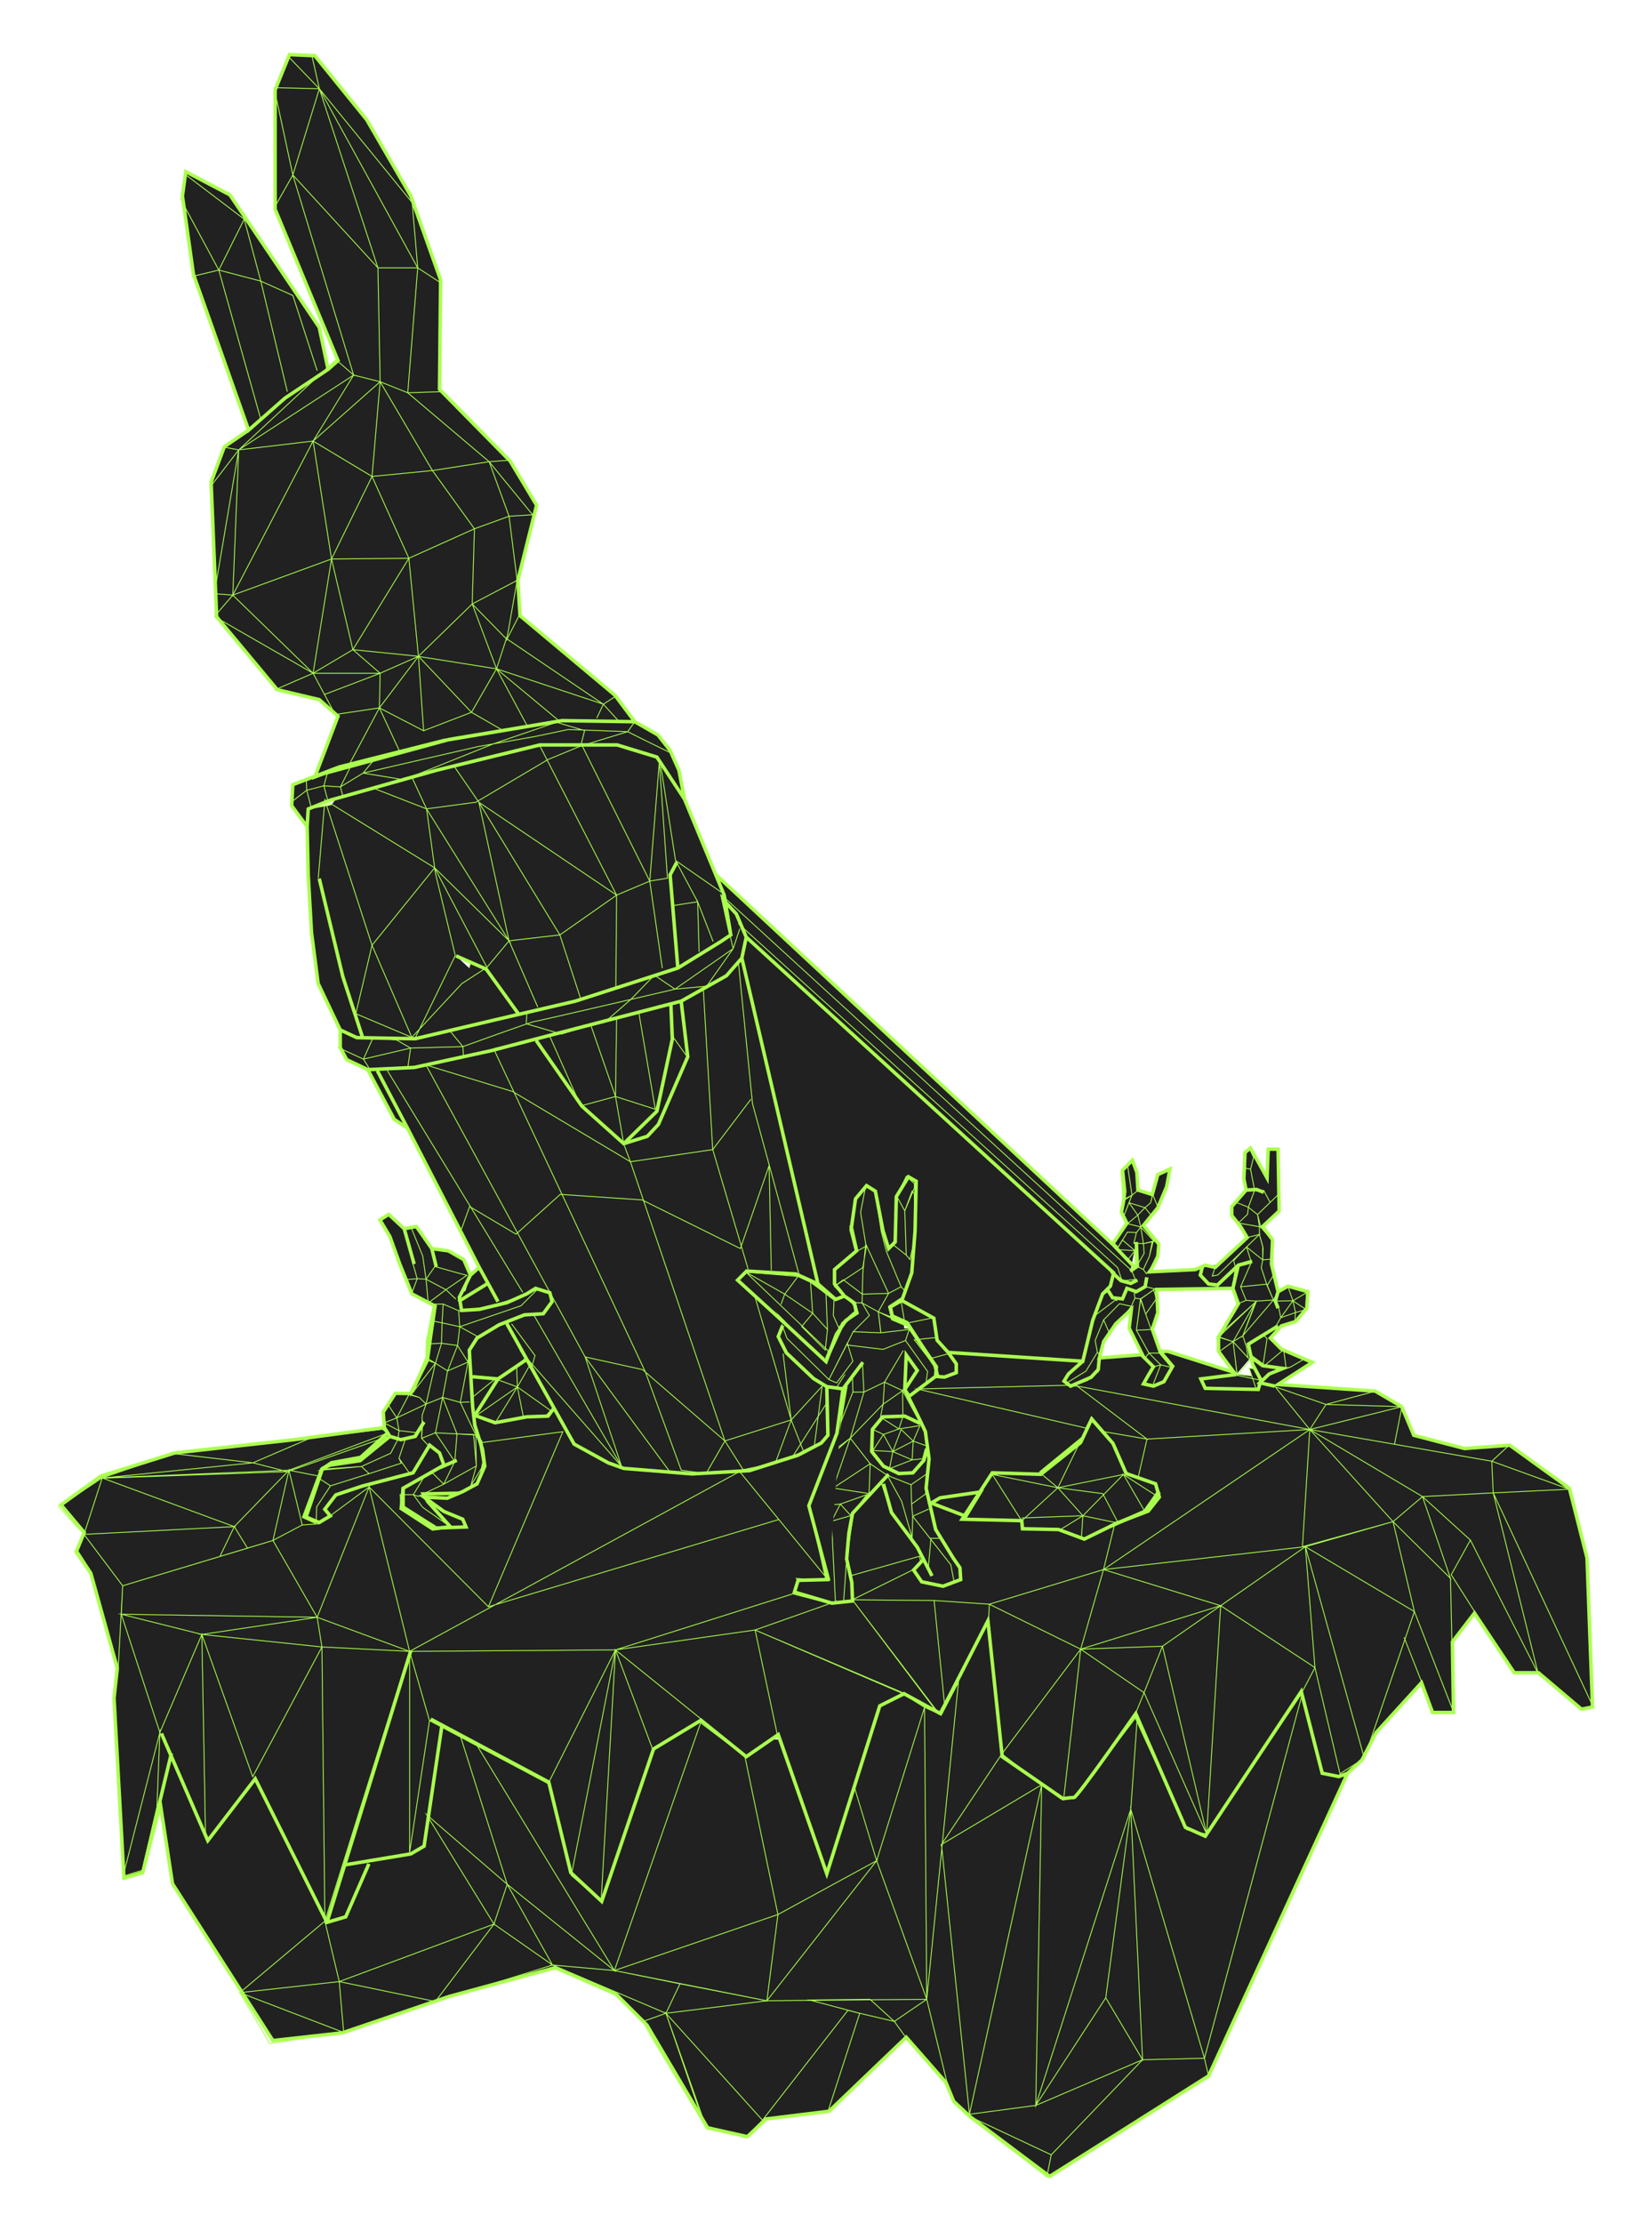 <?xml version="1.0" encoding="utf-8"?>
<!-- Generator: Adobe Illustrator 17.0.0, SVG Export Plug-In . SVG Version: 6.00 Build 0)  -->
<!DOCTYPE svg PUBLIC "-//W3C//DTD SVG 1.1//EN" "http://www.w3.org/Graphics/SVG/1.1/DTD/svg11.dtd">
<svg version="1.1" xmlns="http://www.w3.org/2000/svg" xmlns:xlink="http://www.w3.org/1999/xlink" x="0px" y="0px"
	 width="474.365px" height="638.021px" viewBox="0 0 474.365 638.021" enable-background="new 0 0 474.365 638.021"
	 xml:space="preserve">
<g id="Layer_2">
	<g>
		<polygon fill="#212121" stroke="#ABFF4F" stroke-width="0.25" stroke-miterlimit="10" points="88.502,232.222 188.284,214.019 
			194.686,220.513 197.146,230.831 88.502,243.452 		"/>
		<polygon fill="#212121" stroke="#ABFF4F" stroke-width="0.25" stroke-miterlimit="10" points="136.173,272.993 132.386,285.491 
			148.911,291.089 200.6,268.263 195.065,243.452 		"/>
		<polygon fill="#212121" stroke="#ABFF4F" stroke-width="0.25" stroke-miterlimit="10" points="134.09,373.924 157.76,365.402 
			240.405,380.16 251.496,388.126 239.291,416.479 173.667,430.165 161.169,419.371 		"/>
		<polygon fill="#212121" stroke="#ABFF4F" stroke-width="0.25" stroke-miterlimit="10" points="274.598,382.445 251.496,380.551 
			222.712,425.81 220.629,461.031 251.496,466.333 248.845,436.035 247.344,505.716 304.707,503.259 288.8,455.35 337.278,438.686 
			348.261,417.856 363.978,397.784 361.232,395.177 354.32,394.375 314.743,397.784 		"/>
		<polygon fill="#212121" stroke="#ABFF4F" stroke-width="0.25" stroke-miterlimit="10" points="326.601,363.485 311.335,370.894 
			319.216,376.517 327.585,372.868 332.354,369 330.082,366.349 		"/>
		<polygon fill="#212121" stroke="#ABFF4F" stroke-width="0.25" stroke-miterlimit="10" points="365.358,394.039 366.997,397.41 
			361.467,400.99 358.676,392.671 		"/>
		<polygon fill="#212121" stroke="#ABFF4F" stroke-width="0.25" stroke-miterlimit="10" points="396.844,485.872 309.082,484.251 
			314.919,525.527 371.754,528.599 		"/>
		<polygon fill="#212121" stroke="#ABFF4F" stroke-width="0.25" stroke-miterlimit="10" points="208.93,484.053 177.595,505.716 
			208.93,508.63 		"/>
		<polygon fill="#212121" stroke="#ABFF4F" stroke-width="0.25" stroke-miterlimit="10" points="70.149,503.254 64.54,516.311 
			79.722,523.465 76.828,507.401 		"/>
		<polygon fill="#212121" stroke="#ABFF4F" stroke-width="0.25" stroke-miterlimit="10" points="153.632,389.124 145.644,416.159 
			125.658,446.589 79.722,444.523 80.868,424.209 110.622,413.086 110.124,406.407 119.298,398.736 120.514,399.384 
			126.747,371.188 139.507,370.001 		"/>
		<polygon fill="#212121" points="91.067,236.73 116.342,201.977 175.272,204.371 175.272,204.371 187.204,221.159 117.696,233.119 
					"/>
		<g>
			<path fill="#212121" stroke="#ABFF4F" stroke-miterlimit="10" d="M53.334,49.279l12.673,6.658l25.664,38.047l2.534,12.049
				l-12.356,8.243l-10.456,9.195L55.552,78.766l-3.169-22.512L53.334,49.279z M94.205,106.033l2.852-2.537l-18.06-43.437V25.817
				l4.119-10.146l7.287,0.317l14.891,18.389l12.674,21.877l8.554,24.097l-0.317,31.389l20.277,20.608l7.604,12.683l-5.386,21.56
				l0.634,10.146l27.247,22.828l5.703,7.609l-20.91-0.317l-32.317,5.39l-36.119,9.829l-2.535,0.951l6.654-17.438l-5.386-4.756
				l-12.04-2.853l-17.426-20.926l-1.584-38.681l3.802-10.146l6.97-4.756l10.456-9.195L94.205,106.033z M84.067,225.247l13.307-5.073
				l30.099-7.61l33.901-5.707l20.91,0.317l6.654,3.805l3.485,4.439l2.535,5.707l1.584,8.244l-7.921-12.049l-11.406-3.487h-22.178
				l-29.782,7.292l-30.416,8.561l-6.337,2.536l-0.317,5.073l-4.435-6.024L84.067,225.247z M88.185,237.295l0.317,13.951
				l0.951,16.487l1.901,14.584l6.336,13.317l4.753,2.219l16.792,0.317l22.812-5.39l23.128-5.39l29.466-9.511l12.356-7.61
				l2.852-1.902l-1.901-11.414l-11.406-27.584 M97.69,295.634v5.073l1.901,3.487l6.02,2.854l13.307-0.634l21.861-4.756l30.416-7.926
				l24.396-6.342l12.99-7.292l4.436-5.073l1.267-6.024l-2.851-6.658l-3.802-4.122l2.218,10.146 M105.611,307.048l7.604,14.268
				l3.802,2.536l20.594,39.95l-2.534,2.219l-1.901-4.439l-4.436-2.536l-4.753-0.634l-4.435-6.342l-3.485,0.635l-4.436-4.122
				l-2.535,1.585l2.852,4.756l2.851,7.926l3.485,8.561l6.654,3.488l-1.267,8.56l-0.951,6.976l-4.752,9.511h-4.436l-3.485,5.39
				l0.317,4.439l-25.981,3.488l-34.217,3.804l-21.228,6.659l-11.406,8.243l6.654,7.927l-2.218,5.39l4.119,6.341l7.603,27.267
				l-0.95,8.561l2.851,51.68l5.387-1.585l5.069-19.658l3.485,22.828l28.832,45.023l19.96-2.219l30.733-10.464l30.416-8.243
				l17.425,7.609l8.872,8.878l17.425,29.487l11.406,2.536l5.386-5.073l18.06-2.219l22.178-21.243l11.406,12.999l2.218,5.39
				l4.752,4.439l22.812,17.121l45.624-28.852l39.92-86.874l4.119-3.805l4.119-7.927l12.99-14.267l3.168,8.56h6.02l-0.317-20.291
				l6.337-8.244l11.406,17.121h6.97l12.357,10.463l3.168-0.634l-1.584-42.803l-5.069-19.975l-17.109-12.365l-12.99,0.951
				l-14.575-3.804l-3.485-8.244l-7.604-4.439l-27.881-1.902l9.822-6.341l-8.871-3.805l-3.169-3.171l3.169-3.487l4.118-1.269
				l3.169-3.804l0.317-4.756l-5.703-1.585l-2.852,1.585l-1.901-7.927l0.317-6.975l-2.852-3.805l4.753-4.438l-0.317-17.756h-2.851
				l-0.317,8.244l-4.753-8.561l-1.584,1.268l-0.317,7.61l0.634,3.17l-4.119,4.756v2.537l2.535,3.17l1.901,3.171l-9.188,8.561
				l-2.852-0.635l-2.851,1.269l-12.99,0.634l2.217-4.439l0.317-3.488l-4.435-5.39l4.118-5.073l2.535-6.024l0.951-5.073l-3.486,1.586
				l-1.584,5.707l-4.119-1.269l-0.316-5.073l-1.268-3.487l-2.851,2.853l0.634,6.025l-0.317,2.853l-0.634,3.171l1.584,3.17
				l-4.119,6.024L205.413,250.929 M213.017,275.025l21.861,93.532l5.07,4.439l2.534-0.951l-2.851-3.488v-4.121l6.336-5.39
				l-1.584-6.024l1.268-8.878l3.168-3.805l2.535,1.586l2.217,11.414l1.585,5.073l1.901-1.903l0.316-12.999l3.486-5.707l2.217,1.268
				l-0.316,14.268l-0.951,12.048l-2.851,7.926l9.188,5.073l0.95,6.341l3.168,3.488l38.654,2.537l2.851-11.732l2.852-7.609
				l2.218-2.219l0.95-3.805l-105.505-96.386L213.017,275.025z M315.67,389.8l1.268-4.755l3.485-5.073l4.436-4.122l-0.634,5.39
				l1.901,3.805l1.901,3.804L315.67,389.8z M332.146,370.142l21.861-0.317l1.584,4.439l-5.703,9.511v4.122l4.436,6.024l-19.01-6.024
				h-2.218l-2.218-6.341l1.584-4.756L332.146,370.142z M40.978,537.55l8.237-34.242 M46.364,497.6l13.307,30.755L73.294,510.6
				l20.594,41.218l5.387-1.586l6.653-15.219 M98.958,535.33l19.01-3.17l3.802-2.22l5.069-34.242 M123.671,493.478l33.901,18.072
				l6.336,25.999l8.871,8.243l14.892-43.754l13.623-8.243l12.99,10.463l9.188-6.341l13.941,39.949l15.208-48.193l6.97-3.488
				l10.456,5.707l13.623-26.633l4.119,38.999l17.426,12.048c0,0,2.218-0.317,3.168-0.317c0.951,0,17.743-24.097,17.743-24.097
				l14.257,32.657l5.703,2.537l27.565-41.535l6.019,23.463l4.753,0.951l2.534-0.951 M93.888,551.817l24.08-77.997 M137.611,363.802
				l5.386,9.828 M121.77,408.19l-2.535,4.122l-4.119,0.951l-3.168-0.951l-1.584-2.537l1.584,2.537l-8.555,6.975l-8.554,1.268
				l-2.218,0.951l-4.752,13.951l3.802,1.585l3.168-1.902l-1.584-1.903l3.168-4.121l7.604-2.537l14.574-3.804l4.753-7.927
				l2.851,2.219l1.268,3.488l-4.436,2.537l-7.287,4.121v5.39l9.505,6.025l8.554-0.318l-0.95-2.219l-5.386-2.219l-5.703-4.122
				l6.653,0.317l4.436-1.902l4.118-2.22l2.218-5.073l-0.633-4.756l-2.218-6.975l-0.634-5.39l-0.95-16.17l2.217-3.488l6.337-3.804
				l7.287-2.854l5.386-0.317l2.535-3.488l-0.634-2.536l-4.118-1.268l-2.535,1.585l-5.703,2.536l-7.921,1.903l-5.069,0.317
				l-0.634-3.805l3.169-6.341 M139.829,368.556l-8.238,5.073 M135.71,395.19l7.287,0.635l7.921-5.39 M142.997,395.825l-6.653,10.462
				l5.808,2.114l9.083-1.691l6.125-0.211l1.901-2.537 M116.067,352.705l2.851,10.145 M123.987,358.412l1.268,5.178 M131.169,419.181
				l-4.858,2.114 M130.958,274.391l8.66,3.805l9.293,12.893 M153.981,298.699l13.095,18.812l12.04,10.78l6.759-2.114l3.168-3.382
				l8.449-19.446l-1.901-15.959 M194.641,277.879l-2.218-26.739l1.901-3.593 M192.634,288.129l0.423,10.146l-4.436,20.715
				l-9.505,9.3 M91.671,252.197l6.759,28.112l5.703,17.544 M108.357,307.365l8.66,16.487 M234.878,368.556l-1.875-0.844
				l-4.461-2.009l-14.152-0.846l-1.479,2.326l12.674,12.893l11.617,10.78l2.957-7.821l2.746-4.016l3.168-2.113l-0.845-2.96
				l-2.746-1.902l-2.534,0.951L234.878,368.556z M224.74,380.499l-1.268,3.171l2.324,4.65l7.815,7.398l3.802,2.325l0.317,13.951
				l-1.901,2.219l-6.654,3.488l-13.94,4.438l-16.475,0.952l-19.644-1.586l-4.436-1.585l-9.821-5.39l-19.327-34.559 M247.763,391.069
				l-5.703,7.609l-4.647-0.634 M267.618,452.367l-4.225-8.244L256,434.189l-2.323-8.244 M255.156,423.197l-10.35,11.203
				l-1.056,5.707l-0.634,7.398l1.479,6.764l0.211,5.284l-5.914,0.635l-10.773-3.171l1.056-3.382l8.449-0.211l-4.858-21.772
				l7.604-19.235l2.535-14.584 M264.238,408.613l-4.436-2.114l-6.336,0.211l-2.957,3.594l-0.211,6.341l3.379,4.227l4.436,2.114
				l4.013-0.211l3.168-3.594l0.845-3.17 M258.958,373.313l-3.38,1.903l0.634,2.536l4.224,1.903l3.591,5.707l4.858,6.975
				l-0.211,2.748l-7.604,5.707l-1.268-1.903l3.591-5.495l-3.168-4.439l-0.423,9.934l3.802,7.61l2.113,4.439l1.056,7.82l-0.845,8.455
				l2.746,11.837l5.069,8.244l1.901,2.748l0.211,3.382l-5.069,1.902l-6.125-1.268l-2.324-3.382l2.746-2.96 M272.264,388.215
				l2.324,3.276v2.537l-3.38,1.268l-2.534-0.211 M319.472,357.142l6.495,6.817 M329.294,366.655l-0.475,2.695l-2.535,1.427
				l-2.693-0.951l-1.267,3.012l-2.852-0.317l-1.584-2.537 M319.156,365.069l2.693,2.536l2.851,0.793l1.901-0.951 M326.284,356.509
				l0.317,6.976l-2.059,1.426 M345.294,363.485l-0.634,2.536l2.377,2.536l2.534,0.318l6.02-5.708l3.961-1.109 M354.007,369.826
				l1.584-6.659 M366.997,370.777l-0.792,2.695l0.792,2.061 M366.997,380.606l-8.554,5.231l1.267,5.866l2.376,4.439l-0.792,2.695
				l-15.208-0.317l-1.267-2.695l10.138-1.269 M366.047,397.885l-4.278-0.951l2.693-2.536l3.961-1.586l-5.862-0.792l-3.009-2.22
				 M357.809,341.607l3.01-0.158l2.059,0.793 M310.918,390.752l-4.119,3.646l-1.267,2.061l1.901,1.426l5.861-2.536l2.06-2.219
				l0.316-3.33 M327.393,388.532l3.802,3.805l-1.426,2.378l-1.425,2.536l2.851,0.634l3.01-1.268l2.535-4.439l-3.644-4.28
				 M267.406,431.441l2.535-1.48l11.617-1.691l-4.224,6.976L267.406,431.441z M293.387,436.514l-17.109-0.423l8.66-13.316
				l13.94,0.422l11.406-9.089l3.169-6.764l6.125,6.976l3.802,8.666l8.449,2.959l1.056,3.805l-3.168,4.016l-8.872,3.382l-9.505,4.65
				l-7.392-2.748l-10.35-0.211L293.387,436.514z"/>
			<path fill="none" stroke="#ABFF4F" stroke-width="0.25" stroke-miterlimit="10" d="M136.72,406.372l11.843-8.247l-6.133,9.939
				L136.72,406.372z M148.352,391.993l0.211,6.132l3.384-5.921l-1.058-2.326L148.352,391.993z M158.08,404.892l-9.517-6.767
				l1.692,8.458h6.345L158.08,404.892z M135.663,401.085l6.556-5.286l6.344,2.326 M28.651,424.346l43.989-4.44l16.707-7.19
				l21.36-2.538l0.212,2.326l-28.339,9.939L28.651,424.346z M48.954,417.157l23.686,2.749l9.94,2.537 M118.532,362.599l1.269,4.441
				l-1.586,4.282l4.758,2.696l-0.634-6.82l-0.952-6.661l-3.172-7.771 M116.312,367.357l3.489-0.317l2.538,0.158l0.378-0.543
				l2.16-3.104l6.186,1.744l3.013,0.793l-6.027,4.124l-5.076,3.806 M130.904,372.908l-2.855-2.696l-5.71-3.014 M124.877,374.335
				h2.379l-0.317,5.393l-3.172-0.635L124.877,374.335z M122.656,385.754l4.124-0.158l0.159-5.868l-3.172-0.635L122.656,385.754z
				 M118.056,400.345l6.979-9.04l-3.013-1.11L118.056,400.345z M126.78,385.596l-1.745,5.709l-2.379-1.427v-4.124L126.78,385.596z
				 M131.697,376.239l0.317,4.599l-5.075-1.11l0.317-5.393L131.697,376.239z M126.78,385.596l4.6,0.634l0.634-5.392l-5.075-1.11
				L126.78,385.596z M125.035,391.305l3.49,2.221l2.855-7.296l-4.6-0.634L125.035,391.305z M127.097,401.138l1.428-7.612
				l-3.49-2.221l-2.696,11.736L127.097,401.138z M118.056,400.345l2.38,0.793l1.903,1.903l2.696-11.736L118.056,400.345z
				 M132.014,380.838l17.607-6.027l4.599-4.599l-6.979,2.696l-6.82,2.22l-8.724,1.111L132.014,380.838z M136.931,383.534
				l-4.917-2.696l-0.634,5.392l3.014,4.758l0.317-3.648L136.931,383.534z M128.525,393.526l5.869-2.538l-2.221,11.578l-5.076-1.428
				L128.525,393.526z M117.422,400.345l-3.49,6.661l8.407-3.965l-1.903-1.903L117.422,400.345z M110.284,408.434l3.648-1.428
				l0.635,3.648L110.284,408.434z M114.25,413.192l0.317-2.538l5.393,0.635l-1.269,1.11L114.25,413.192z M111.236,402.883
				l2.696,4.123l3.49-6.661l-4.441-0.158L111.236,402.883z M114.25,413.192l-2.062,3.965l-8.407,3.806l-12.054,1.11l3.489-1.586
				l8.089-1.11l7.614-6.873L114.25,413.192z M91.251,424.135l3.648,2.379l-3.966,6.027l-0.158,4.44l-3.49-1.586L91.251,424.135z
				 M127.097,401.138l4.124,10.468l-6.186-0.317L127.097,401.138z M132.173,402.566l4.441,9.357l-5.393-0.317l-4.124-10.468
				L132.173,402.566z M134.869,402.407l-2.696,0.159 M130.587,419.536l0.634-7.93l-6.186-0.317L130.587,419.536z M135.98,411.764
				l0.793,9.04l-9.358,5.234l3.172-6.502l0.634-7.93L135.98,411.764z M118.691,429.051l3.172-5.233l2.379-0.952l3.173,3.172
				l-7.297,3.489L118.691,429.051z M129.318,438.25l-7.931-5.551l-2.696-3.648h-3.807l0.317,3.965l9.041,5.868L129.318,438.25z
				 M136.773,420.804l-1.586,5.71l3.648-6.027l-0.793-5.868l-1.428-2.696L136.773,420.804z M121.229,406.213l-0.159,6.661
				l3.965-1.585l2.062-10.151l-4.758,1.903L121.229,406.213z M116.312,413.35l-1.745,5.234l3.331,4.758l5.234-8.247l-2.062-2.221
				l0.317-4.757l-2.696,4.282L116.312,413.35z M94.899,426.514l11.103-3.489l-2.221-2.062l-11.42,0.793l-1.11,2.379L94.899,426.514z
				 M115.201,420.011l-9.199,3.014l-2.221-2.062l8.407-3.806l2.062-3.965l2.062,0.158l-1.745,5.234L115.201,420.011z
				 M214.124,365.137l11.208,6.344l3.807-5.075L214.124,365.137z M237.81,387.763l-23.686-22.626l-2.327,2.326l25.378,23.684
				L237.81,387.763z M232.734,368.097l0.635,8.882l-8.037-5.498l3.807-5.075L232.734,368.097z M237.175,371.269l0.423,10.362
				l-4.229-4.652l-0.635-8.882L237.175,371.269z M239.502,372.749l-0.212,4.864l1.481,3.383l3.172-2.749l1.903-1.691l-1.057-2.326
				l-2.538-2.326L239.502,372.749z M236.964,387.552l0.634-5.921l-4.229-4.652l-3.173,3.806L236.964,387.552z M225.332,371.481
				l-1.057,2.96 M258.747,373.384l1.057,6.555l8.248-1.692l0.635,5.71l-6.133,0.634l4.229,5.498l5.499-1.48 M262.554,341.03
				l-2.75,6.555l-2.326-4.229l2.749-5.709l2.327,2.114V341.03z M256.209,357.101l4.018,3.172l-0.423-12.688l-2.326-4.229
				l-0.423,12.265L256.209,357.101z M262.554,342.722l0.211,12.265l-1.48,6.555l-1.058-1.269l-0.423-12.688l2.115-5.709
				L262.554,342.722z M251.345,342.51l1.692,10.996l1.48,5.71l4.23,10.15l-3.595,1.903l-6.556-14.168l-1.481-9.093l1.481-7.612
				l-1.481,7.612l1.481,9.093l-0.846,8.247l-0.15,6.134l-0.062,2.536l2.115,3.595L245,382.265l-1.903,3.807l-5.076,9.938
				l-12.054-11.842l-1.481-4.017 M248.807,357.63l-3.172,1.797l-6.028,4.758v5.075l8.143-5.392L248.807,357.63z M245.318,373.912
				l2.22,0.106l0.062-2.536l-5.455-4.125l-2.538,1.903l2.644,2.644L245.318,373.912z M255.152,371.269l-7.552,0.213l-0.062,2.536
				l4.653,2.538L255.152,371.269z M258.747,369.366l1.057,1.163l-1.374,3.383l-3.278,1.375l1.163,3.278l-4.124-2.009l2.961-5.287
				L258.747,369.366z M244.895,390.724l-4.653,6.238l-2.221-0.952l5.288-10.467L244.895,390.724z M252.191,376.556l0.317,2.326
				l0.423,3.7L245,382.265l4.653-4.652l-2.115-3.595L252.191,376.556z M261.073,381.631l-8.142,0.951l-0.74-6.026l8.142,3.277
				L261.073,381.631z M260.016,384.803l6.344,8.881l-0.423,2.961l2.432-1.481l0.106-3.171l-7.402-10.362L260.016,384.803z
				 M243.097,386.072l10.469,1.268l6.45-2.537l1.057-3.172l-8.142,0.951L245,382.265L243.097,386.072z M247.644,391.147l0.423,8.458
				h-3.172l-0.106-4.758L247.644,391.147z M240.771,410.073c0.105-0.423,4.124-10.468,4.124-10.468h3.172l-3.913,13.217
				l-6.133,5.392L240.771,410.073z M259.17,399.182l-5.182-2.432l-5.921,2.855l-3.913,13.217l9.412-9.728L259.17,399.182z
				 M259.276,406.583l-0.106-7.401l5.076,9.305L259.276,406.583z M252.825,406.795l0.741-3.701l5.604-3.912l0.106,7.401
				L252.825,406.795z M253.988,396.75l-0.422,6.344l5.604-3.912L253.988,396.75z M259.381,387.658l-0.158,0.266l-5.235,8.826
				l5.182,2.432 M244.154,412.822l-4.917,14.326l-2.062-6.819l0.793-2.855L244.154,412.822z M249.865,420.17l-10.628,6.978
				l10.31,1.586L249.865,420.17z M237.175,453.634l-0.951-21.411l3.013-5.075l-2.062-6.819l-4.917,11.894L237.175,453.634z
				 M248.913,429.051l-7.614,2.697l-2.537,4.916l1.11,22.679l0.793,0.952l1.586-0.793l0.793-11.102l2.062-14.432L248.913,429.051z
				 M236.224,432.223l5.075-0.475l3.014,3.33l-5.551,1.586 M254.782,423.501l4.124,7.454l3.013,10.467l-6.186-7.771l-2.696-8.089
				L254.782,423.501z M261.602,426.197l0.159,5.551l3.965-2.855l0.476-5.868L261.602,426.197l-6.82-2.696l-4.917-3.331l-5.711-7.348
				 M266.678,433.175l-4.6,2.062l-0.159,6.185 M266.519,450.621l0.793-9.04h2.855 M261.761,431.748l0.317,3.489l10.944,13.956
				l0.952,4.917 M250.34,410.178l3.331,1.586l4.441-1.586l6.028-0.951l-1.904,4.44l3.49,1.269 M250.658,416.364l3.013-4.6
				l2.697,4.917L250.658,416.364z M262.236,413.667l-5.868,3.014l2.379-6.344L262.236,413.667z M255.416,421.597l0.952-4.916
				l5.551,2.379L255.416,421.597z M262.236,413.667l-0.317,5.393l3.014-0.317l0.793-3.014 M259.276,406.583l-1.164,3.595
				l-5.287-3.383 M323.779,334.527l1.268,8.565l-2.537,1.586l-0.635-8.406L323.779,334.527z M322.668,349.118l2.379-6.026
				l-2.537,1.269l-0.714,2.775L322.668,349.118z M323.779,351.259l2.934-2.458l-2.538-3.568l-1.507,3.885L323.779,351.259z
				 M330.995,342.854l-0.634,2.458l-1.586,1.348l1.745,2.141l1.982-2.299L330.995,342.854z M325.047,343.092l1.666-1.348
				l4.203,1.586l-0.555,1.982l-1.586,1.348l-4.6-1.427L325.047,343.092z M326.713,348.801l2.062-2.141l1.745,2.141l-2.935,3.41
				L326.713,348.801z M323.779,351.259l3.806,0.952l-1.269,1.586l-2.617-0.079L321.082,358l-1.348-1.348L323.779,351.259z
				 M331.313,355.621l-1.269,4.996l-1.745,3.806l0.872,1.19l3.49-4.6l0.079-3.727L331.313,355.621z M322.298,355.938l3.595,3.066
				v4.758l-5.287-5.075L322.298,355.938z M327.585,352.211l0.741,4.784l3.066-0.634L327.585,352.211z M326.422,363.445l2.115-3.701
				l-0.211-2.749l2.537-0.634l-0.819,4.256l-1.745,3.806L326.422,363.445z M320.606,358.687l5.287,0.317l-1.903,2.432
				 M326.316,353.797l-0.74,3.093l2.75,0.105 M324.836,374.97l1.057-2.326l1.587,0.211l-1.164,8.987l3.596,6.556l3.383,3.383
				l-2.22,5.71l-2.855-0.635l2.855-4.441l-3.384-4.017l-3.595-7.296L324.836,374.97z M320.289,373.172l-6.133,4.653l2.221-5.921
				l1.903-1.269l1.057,1.797l1.481,0.952L320.289,373.172z M324.836,374.97l-3.384-0.74l-4.547,4.652l1.481,3.383l4.124-4.123
				L324.836,374.97z M315.108,388.186l-0.635-3.383l2.432-5.921l1.481,3.383l-1.692,4.018l-0.846,2.643L315.108,388.186z
				 M306.331,396.962l5.499-3.384l3.278-5.392l0.74,0.74l-0.423,4.758l-3.278,2.644l-4.97,1.797L306.331,396.962z M327.48,372.855
				l4.229-2.855l-2.643-0.634l-3.384,2.009l0.211,1.269L327.48,372.855z M332.027,372.855l-3.054,4.375l-1.388-4.362l3.701-2.656
				L332.027,372.855z M330.546,381.631l-4.23,0.211l1.19-8.775L330.546,381.631z M332.872,388.398h-2.96l-1.164,1.48l2.327,2.537
				l2.22-0.634l3.067,0.74L332.872,388.398z M359.943,332.254l-0.846,3.384l-1.481-0.318l-0.634-4.017l1.797-1.586L359.943,332.254z
				 M360.154,341.136l-1.057-5.498l-1.481-0.318l-0.423,3.384l0.74,3.278L360.154,341.136z M367.133,342.827l-6.027,5.816l0.951,3.7
				l5.182-4.229L367.133,342.827z M354.973,345.154l3.489,1.374l1.798-4.864l-2.327,0.318L354.973,345.154z M355.607,351.074
				l2.644-2.537l0.211-2.009l-3.489-1.374l-1.375,1.163l-0.106,2.854L355.607,351.074z M362.903,341.77l1.798,3.384l-3.595,3.489
				l-2.644-2.115l1.798-4.864L362.903,341.77z M355.607,351.074l6.027,1.058l-0.528-3.489l-2.644-2.115l-0.211,2.009
				L355.607,351.074z M358.251,355.198l3.383-0.846v-2.22l-6.027-1.058L358.251,355.198z M365.653,373.172l-1.798-4.123l1.798-2.961
				l1.48,4.441L365.653,373.172z M365.124,361.436l-2.538,0.212l-0.423,2.22l1.692,5.181l1.798-2.961L365.124,361.436z
				 M361.634,354.352l1.058,3.912l-0.106,3.384l2.538-0.212l0.423-5.181l-3.49-3.912l-0.423-0.211V354.352z M348.84,363.974
				l-0.741,2.326l1.586-0.317l11.949-11.631l-3.383,0.846L348.84,363.974z M362.586,361.648l-0.338-0.27l-4.315-3.431l3.701-3.595
				l0.952,3.384V361.648z M359.202,361.965l-1.269-4.018l-3.701,3.912l0.529,1.903L359.202,361.965z M355.713,374.124l2.115-0.846
				l-1.586-3.912l2.96-6.767l-4.441,1.163l-0.952,6.133l1.375,4.546L355.713,374.124z M350.003,383.745l10.785-10.255l-2.96-0.212
				l-2.115,0.846L350.003,383.745z M365.653,373.172l-8.777,10.256l1.057,3.278l8.46-6.027l1.374-2.432l-0.74-3.594L365.653,373.172
				z M356.242,369.366l7.507-0.74l1.904,4.546l-4.865,0.318l-2.96-0.212L356.242,369.366z M375.169,371.058l-3.912,2.326
				l3.807,2.537L375.169,371.058z M369.882,369.472l1.375,3.912l-5.076,0.106l0.952-2.961L369.882,369.472z M367.767,378.247
				l3.49-4.863l0.74,3.383L367.767,378.247z M371.786,379.622l0.211-2.855l3.067-0.846L371.786,379.622z M350.003,383.745
				l4.071,1.375l6.424-11.34l-11.024,9.913L350.003,383.745z M360.788,373.49l-3.912,9.938l8.777-10.256L360.788,373.49z
				 M354.074,385.12l2.802-1.692l3.622-9.648L354.074,385.12z M349.791,388.213l4.283-3.093l-4.6-1.427L349.791,388.213z
				 M358.356,389.719l-4.282-4.599l2.802-1.692l1.057,3.278L358.356,389.719z M355.263,394.794c0-0.237-1.189-9.674-1.189-9.674
				l4.917,5.313L355.263,394.794z M361.687,396.142l-6.424-1.348l3.728-4.361L361.687,396.142z M363.829,384.248l-0.048,0.31
				l-1.063,6.985l-3.41-2.537l-0.714-3.252l4.283-2.458L363.829,384.248z M363.273,391.86l5.314-4.44l0.714,5.313l1.11-0.238
				l3.965-2.3 M83.32,230.488l4.758-3.648l4.917-1.269l4.759,0.317l6.503-3.965l32.992-7.612l16.178-2.855l9.834-2.062l16.972,0.635
				l4.758,2.379l7.455,3.647 M89.347,231.757l-1.269-4.917l-0.158-3.489l6.186-1.745l-1.111,3.965l1.111,4.124l4.441-0.793
				l-0.793-3.014l3.172-6.343l6.979-2.062l-3.648,4.44l11.737,1.904l25.696-10.309l18.082-6.185l8.089,2.378l-1.11,4.441
				l13.482-4.123l2.062-2.855l5.869,3.172l3.806,5.075 M96.961,300.641l7.402,3.383l13.535-3.172l15.015-0.423
				c0,0,19.88-7.19,20.514-7.19c0.635,0,40.394-9.304,40.394-9.304l16.707-11.63l1.904-5.71 M106.478,307.407l-2.115-3.383
				l2.749-6.132l6.768,0.634l4.018,2.326l-0.846,5.921l16.073-3.172l-0.212-3.172l-4.018-4.864l22.417-5.075l-0.211,3.384
				l10.151,2.96l13.324-4.229l6.556-5.71l6.767-6.978l5.922,4.018l9.094-0.846l7.613-10.784l-1.057-4.441 M207.145,256.868
				l117.797,107.846l1.057,2.537l-3.807,0.423l-1.268-3.806l-108.915-98.753 M51.725,56.891l11.105,20.63l12.057,42.846
				 M52.994,49.909l17.134,13.012l-7.298,14.6l12.057,3.173l7.615,31.738 M54.898,79.425l7.932-1.904l12.057,3.173l9.202,4.126
				l6.98,21.582 M70.128,62.921l4.759,17.773 M82.82,16.267l8.884,9.204l-7.615,24.755l-5.394,9.521 M126.289,81.012l-6.346-4.126
				H108.52l-24.431-26.66 M91.704,25.471l26.652,32.69l1.587,18.725 M126.606,112.432l-9.519,0.317 M60.08,140.15l8.461-11.003
				l-4.442-0.846 M101.54,107.671l-11.634,18.937l19.249-17.032L101.54,107.671l-32.999,21.476l27.922-25.919L101.54,107.671
				L84.089,50.226l-5.394-25.073l13.009,0.318l16.816,51.415l0.635,32.69l7.932,3.173l2.856-35.863L91.704,25.471l-2.221-9.839
				 M66.849,170.83l1.692-41.683l21.365-2.539L66.849,170.83z M68.541,129.147l-6.98,41.259l5.288,0.424l-5.288,6.135l28.345,16.293
				l-11.211,4.866 M106.828,136.764l17.345-1.692l-15.018-25.496L106.828,136.764l-16.922-10.156l5.288,33.854L66.849,170.83
				l23.057,22.428l6.346,11.848l12.691-1.904l0.212-9.944 M117.404,160.25l-22.21,0.212l11.634-23.698L117.404,160.25z
				 M136.23,151.787l9.942-3.597l6.769-0.423l-12.48-15.234l5.711-0.424 M101.328,186.487l-11.422,6.771l5.288-32.796
				L101.328,186.487z M117.404,160.25l2.75,28.141l-0.649-0.066l-18.177-1.838L117.404,160.25l18.826-8.463l-12.057-16.715
				l16.288-2.539l-0.369-0.313l-23.005-19.471 M89.906,193.258h19.249l-16.076,6.136 M101.328,186.487l7.827,6.771l10.999-4.867
				l1.481,21.37l-12.692-6.559l11.211-14.811l15.442-15.022l6.98,18.619l3.173-9.733l2.75-15.657 M136.23,151.787l-0.634,21.582
				l12.903-6.771l-2.327-18.408l-5.711-15.657 M135.596,173.369l9.519,9.732l28.133,19.043l3.596-2.327l-24.96-21.159
				 M145.326,183.948l3.596-6.983 M119.505,188.325l23.071,3.663l-7.192,12.484l-13.749,5.289 M151.46,208.492l-8.884-16.504
				l30.672,10.156l-1.904,4.02 M177.478,206.799l-4.23-4.655 M142.576,191.988l17.557,14.599 M108.943,203.202l-8.461,15.869
				l14.173-3.597L108.943,203.202z M143.845,209.338l-8.461-4.866l-15.23-16.081 M118.462,223.514l4.019,8.675l2.538,18.408
				l5.712,23.698l-11.634,23.909 M130.519,220.129l6.981,10.156l8.672,39.778l8.25,19.043 M154.845,213.781l22.21,43.164
				l-0.211,26.236 M189.324,218.648l-2.75,34.276l5.077-0.846L189.324,218.648z M207.092,256.098L193.978,247l-4.231-27.083
				 M193.555,259.907l6.768-1.058L193.978,247 M200.747,273.237l-0.424-14.388l4.443,11.425 M186.574,252.924l-9.519,4.021
				l-16.287,11.425l-14.596,1.693l-6.346,7.617l-7.192,4.655l-14.383,15.446l-11.423-26.449L93.29,229.65l-1.903,22.428
				 M101.963,291.856l4.865-20.524l17.98-22.216l15.018,28.564 M93.29,229.65l31.518,19.466l21.364,20.947l-23.691-37.874
				l14.173-1.904l20.729-12.272l9.731-4.02l19.46,38.931l3.596,24.968 M166.691,286.567l-5.923-18.197L137.5,230.285l39.555,26.66
				 M107.251,226.265l15.23,5.924 M101.751,290.798l16.5,6.983 M169.599,294.131l7.139,20.629l2.38,13.647l1.904,5.078
				l27.128,80.138l5.235,8.252 M177.055,292.385l-0.317,22.375 M183.401,290.481l4.76,27.929l-11.423-3.65l-9.995,2.698
				l-8.884-19.995 M193.237,297.622l3.966,5.554 M211.958,275.564l4.124,41.259l13.485,49.511 M201.963,284.133l2.697,45.861
				l10.153,34.277 M111.217,307.302l38.869,63.634 M153.258,377.442l25.225,43.481l-10.47-31.42l-45.691-83.788l24.908,7.617
				l33.792,20.153l23.638-3.491l10.946-14.44 M149.292,387.598l29.191,33.325 M192.127,422.192l-24.114-32.689l16.499,3.649
				l23.638,20.471l-5.394,9.363l-7.139-0.952l-10.312-28.247l-43.31-92.198 M222.745,419.653l4.443-12.06l-19.038,6.03
				 M216.717,372.047l10.471,35.546l3.49,8.887l3.173-1.587l2.221-16.98l-8.884,9.68l-2.327-19.043 M132.524,352.806l2.332-6.467
				l13.326,7.935l12.691-11.426l23.48,1.587l28.239,13.965l8.25-23.804l0.634,30.045 M284.935,423.25l18.826,3.809l-5.077-4.232
				L284.935,423.25z M310.318,413.517l-6.557,13.542l-5.077-4.232L310.318,413.517z M310.53,441.235l0.423-6.136l-7.192-8.04
				l-10.365,9.521l-8.461-13.33 M304.395,439.119l6.558-4.02l10.153,2.116l-4.442-8.463l-12.903-1.693l18.826-3.809l-11.634,11.849
				l-17.557,0.635 M29.356,424.255l-5.235,16.187l-7.298-7.935L29.356,424.255z M82.978,422.034l-53.622,2.221l20.465-7.141
				l59.81-6.982l1.586,1.27L82.978,422.034z M24.121,440.442l43.151-2.222l-37.916-13.965L24.121,440.442z M82.978,422.034
				l-4.6,20.153l-7.298,2.222l-3.808-6.189L82.978,422.034z M86.786,437.744l-8.408,4.443l4.6-20.153L86.786,437.744z
				 M91.069,423.621l-8.091-1.587 M71.08,444.409l-7.932,2.38l4.124-8.569L71.08,444.409z M24.121,440.442L35.226,455.2
				l27.922-8.411l4.124-8.569L24.121,440.442z M33.957,478.527l1.269-23.327l-11.105-14.758l-2.697,5.078l4.442,6.347
				L33.957,478.527z M78.378,442.187l12.691,22.058l-56.24-0.873l0.397-8.172L78.378,442.187z M94.559,435.311l11.423-8.464
				l-14.913,37.398l-12.691-22.058l8.408-4.443l4.601-0.317L94.559,435.311z M117.616,474.031l-11.634-47.184l-14.913,37.398
				L117.616,474.031z M34.829,463.372l23.136,5.792l33.104-4.919L34.829,463.372z M45.908,497.305l-11.079-33.933l23.136,5.792
				L45.908,497.305z M59.023,527.562l-1.058-58.398l-12.057,28.141L59.023,527.562z M92.444,472.761l-34.479-3.597l33.104-4.919
				L92.444,472.761z M117.616,474.031l-25.172-1.27l-1.375-8.516L117.616,474.031z M72.56,510l-14.595-40.836l34.479,3.597
				L72.56,510z M93.29,551.471l-0.846-78.71l25.172,1.27L93.29,551.471z M117.616,474.031v57.763l5.711-37.874L117.616,474.031z
				 M35.332,538.564l10.576-41.259l-0.846,21.37l-4.231,18.197L35.332,538.564z M93.29,551.471l-24.431,20.524l28.556-3.174
				L93.29,551.471z M98.684,583.42l-29.825-11.425l8.567,14.599L98.684,583.42z M125.019,574.534l-27.604-5.713l1.269,14.599
				L125.019,574.534z M141.836,552.317l-16.817,22.217l-27.604-5.713L141.836,552.317z M145.643,540.892l-3.807,11.425
				l-19.355-31.42L145.643,540.892z M132.317,498.68l13.326,42.212l30.778,24.755l-39.344-64.428L132.317,498.68z M158.652,564.06
				l-16.816-11.743l-16.817,22.217L158.652,564.06z M117.616,474.031l59.122-0.423l-19.355,38.402l-34.056-18.09L117.616,474.031z
				 M164.046,538.353l12.692-64.745l-4.125,72.044L164.046,538.353z M187.42,502.172l-10.682-28.564l24.643,19.889L187.42,502.172z
				 M223.38,498.786l-6.557-30.891l43.363,18.408l-7.827,3.597l-15.23,48.029L223.38,498.786z M238.399,460.278l-21.576,7.617
				l-40.085,5.713l50.873-16.081L238.399,460.278z M269.07,491.169l-24.326-31.949l-6.345,1.058l-21.576,7.617l42.305,18.196
				L269.07,491.169z M271.185,488.842l-2.961-29.411l-23.48-0.211l24.749,32.796L271.185,488.842z M244.533,452.238l19.46-5.502
				l0.423,1.693l-2.538,2.327l-17.134,8.464L244.533,452.238z M268.224,459.431l15.865,1.058l-0.212,4.02l-12.692,24.333
				L268.224,459.431z M287.685,503.441l22.633-30.045l-26.229-12.907l-0.212,4.02L287.685,503.441z M305.453,516.136l4.865-42.74
				l18.191,12.484l-2.749,6.77l-17.134,23.275L305.453,516.136z M284.089,460.489l32.786-9.944l-6.557,22.851L284.089,460.489z
				 M328.509,485.88l5.289-13.33l-23.48,0.846L328.509,485.88z M350.508,460.913l-40.19,12.483l6.557-22.851L350.508,460.913z
				 M333.798,472.55l16.71-11.637l-4.019,65.591L333.798,472.55z M328.509,485.88l17.98,40.624l-5.711-1.27L325.76,492.65
				L328.509,485.88z M350.508,460.913l27.076,17.773l-4.231,8.04l-26.864,39.778L350.508,460.913z M158.652,564.06l-13.009-23.168
				l-3.807,11.425L158.652,564.06z M176.421,565.647l-17.769-1.587l-13.009-23.168L176.421,565.647z M201.17,494.555l-24.749,71.092
				l46.959-16.08l-9.519-45.491L201.17,494.555z M220.207,574.322l-43.786-8.675l46.959-16.08L220.207,574.322z M191.228,577.919
				l-32.576-13.859l17.769,1.587l18.826,3.809L191.228,577.919z M202.862,610.926l-11.634-33.007l-6.558,2.327l2.116,4.021
				L202.862,610.926z M220.207,574.322l-28.979,3.597l4.019-8.463L220.207,574.322z M218.938,608.599l-27.71-30.68l10.999,32.161
				l11.846,3.597L218.938,608.599z M223.38,549.567l28.345-15.446l-31.518,40.201L223.38,549.567z M266.109,573.899l-45.902,0.423
				l31.518-40.201L266.109,573.899z M218.938,608.599l24.537-31.526l3.385,0.846l-9.096,28.141L218.938,608.599z M266.109,573.899
				l-9.308,6.347l3.808,5.29l11.634,13.542L266.109,573.899z M232.476,574.11l14.384,3.809l9.941,2.327l-6.98-6.347L232.476,574.11z
				 M265.474,490.111l-13.749,44.01l-6.346-20.947l6.98-23.274l6.769-3.809L265.474,490.111z M266.109,573.899l-0.635-83.788
				l4.865,2.116l4.865-9.31L266.109,573.899z M287.685,503.441l-17.346,26.025l28.768-17.138L287.685,503.441z M278.377,606.906
				l-8.038-77.44l28.768-17.138L278.377,606.906z M297.415,604.367l-19.038,2.539l20.73-94.578L297.415,604.367z M326.606,492.439
				l-1.904,26.871l-27.287,85.057l1.692-92.039l5.5,4.02l4.019-0.423L326.606,492.439z M328.086,591.249l-30.671,13.118
				l20.095-30.891L328.086,591.249z M324.702,519.31l-7.192,54.166l10.576,17.773L324.702,519.31z M345.855,590.826l-17.769,0.423
				l-3.384-71.939L345.855,590.826z M373.988,486.091l-28.133,104.735l1.269,5.501L386.257,510l-6.346-1.058L373.988,486.091z
				 M300.588,624.891l1.269-6.348l26.229-27.294l17.769-0.423l1.269,5.501L300.588,624.891z M277.531,607.118l24.326,11.425
				l-1.269,6.348L277.531,607.118z M316.875,450.545l57.959-6.559l-24.326,16.927L316.875,450.545z M377.584,478.686l-2.75-34.7
				l-24.326,16.927L377.584,478.686z M384.776,509.154l-7.192-30.468l-2.75-34.7l16.922,60.725L384.776,509.154z M406.14,462.605
				l-31.306-18.619l16.922,60.725L406.14,462.605z M400.006,436.792l-25.172,7.194l31.306,18.619L400.006,436.792z M416.505,453.084
				l0.423,19.254l0.423,19.043l-11.211-28.776l-6.134-25.813L416.505,453.084z M403.179,470.011l8.249,20.947 M400.006,436.792
				l8.461-7.194l8.038,23.486L400.006,436.792z M433.427,414.787l-5.076,4.655l0.423,9.098l21.787-1.058L433.427,414.787z
				 M441.677,480.378l-12.903-51.838l28.768,61.571l-3.173,0.847L441.677,480.378z M408.467,429.598l20.307-1.058l12.903,51.838
				l-19.461-38.297L408.467,429.598z M423.697,463.028l-6.98-11.002l5.499-9.945l19.461,38.297l-7.192-0.423L423.697,463.028z
				 M433.427,414.787l-5.076,4.655l22.21,8.04L433.427,414.787z M428.351,419.442l-52.248-9.098l32.364,19.254l20.307-1.058
				l28.768,61.571 M366.161,398.072l9.942,12.272l24.326,4.231l2.115-10.79l-21.787-0.635L366.161,398.072z M402.544,403.785
				l-26.441,6.559l4.654-7.194l14.172-3.809 M400.006,436.792l-23.903-26.448l-2.115,33.642L400.006,436.792z M320.26,436.792
				l-3.385,13.753l59.228-40.201l-46.747,2.75l-2.539,11.003l4.865,1.692l1.481,2.963l-4.442,5.078l-6.134-10.58l10.153,6.56
				 M309.26,397.86l66.843,12.484l-46.747,2.75L309.26,397.86z M263.359,398.707l43.152-1.058l1.269,0.211h1.48l20.096,15.234
				l-12.269-2.116l-3.596-4.231l-1.692,3.174L263.359,398.707z M117.616,474.031l94.765-51.627l25.594,31.315l-9.518-0.635
				 M105.982,426.847l34.267,34.383l83.448-25.073 M140.249,461.23l21.365-50.252l-23.691,3.174"/>
			<line fill="#212121" stroke="#ABFF4F" stroke-miterlimit="10" x1="245.967" y1="359.046" x2="244.354" y2="351.779"/>
		</g>
		<line fill="#212121" stroke="#ABFF4F" stroke-miterlimit="10" x1="239.502" y1="372.749" x2="233.003" y2="367.711"/>
		<polyline fill="#212121" stroke="#ABFF4F" stroke-miterlimit="10" points="237.413,389.879 242.002,379.929 245.846,376.556 
			245.318,373.912 		"/>
		<polyline fill="none" stroke="#ABFF4F" stroke-miterlimit="10" points="111.217,411.402 103.532,418.347 95.173,419.878 
			92.361,421.756 87.285,435.395 90.775,436.981 		"/>
		<polyline fill="none" stroke="#ABFF4F" stroke-miterlimit="10" points="115.75,427.213 115.201,433.016 124.242,438.884 
			129.318,438.25 122.839,431.062 121.556,428.839 131.785,428.625 		"/>
		<polyline fill="none" stroke="#ABFF4F" stroke-miterlimit="10" points="138.377,422.763 138.988,419.711 137.919,413.454 		"/>
		<polyline fill="none" stroke="#ABFF4F" stroke-miterlimit="10" points="124.766,374.809 122.788,384.965 122.656,389.878 
			118.387,399.498 		"/>
		<polyline fill="none" stroke="#ABFF4F" stroke-miterlimit="10" points="318.816,438.14 328.721,433.83 332.525,428.454 		"/>
		<line fill="none" stroke="#ABFF4F" stroke-miterlimit="10" x1="298.684" y1="422.827" x2="310.867" y2="412.863"/>
		<polyline fill="none" stroke="#ABFF4F" stroke-miterlimit="10" points="259.161,372.749 255.639,375.082 256.315,378.565 
			261,380.551 268.475,391.993 269.254,395.133 		"/>
		<polyline fill="#212121" stroke="#ABFF4F" stroke-miterlimit="10" points="214.124,365.137 211.797,367.463 225.159,379.653 		"/>
		<polyline fill="#212121" stroke="#ABFF4F" stroke-miterlimit="10" points="237.975,453.719 232.258,432.223 240.32,411.409 
			242.06,398.678 		"/>
	</g>
</g>
<g id="Layer_1">
</g>
</svg>
